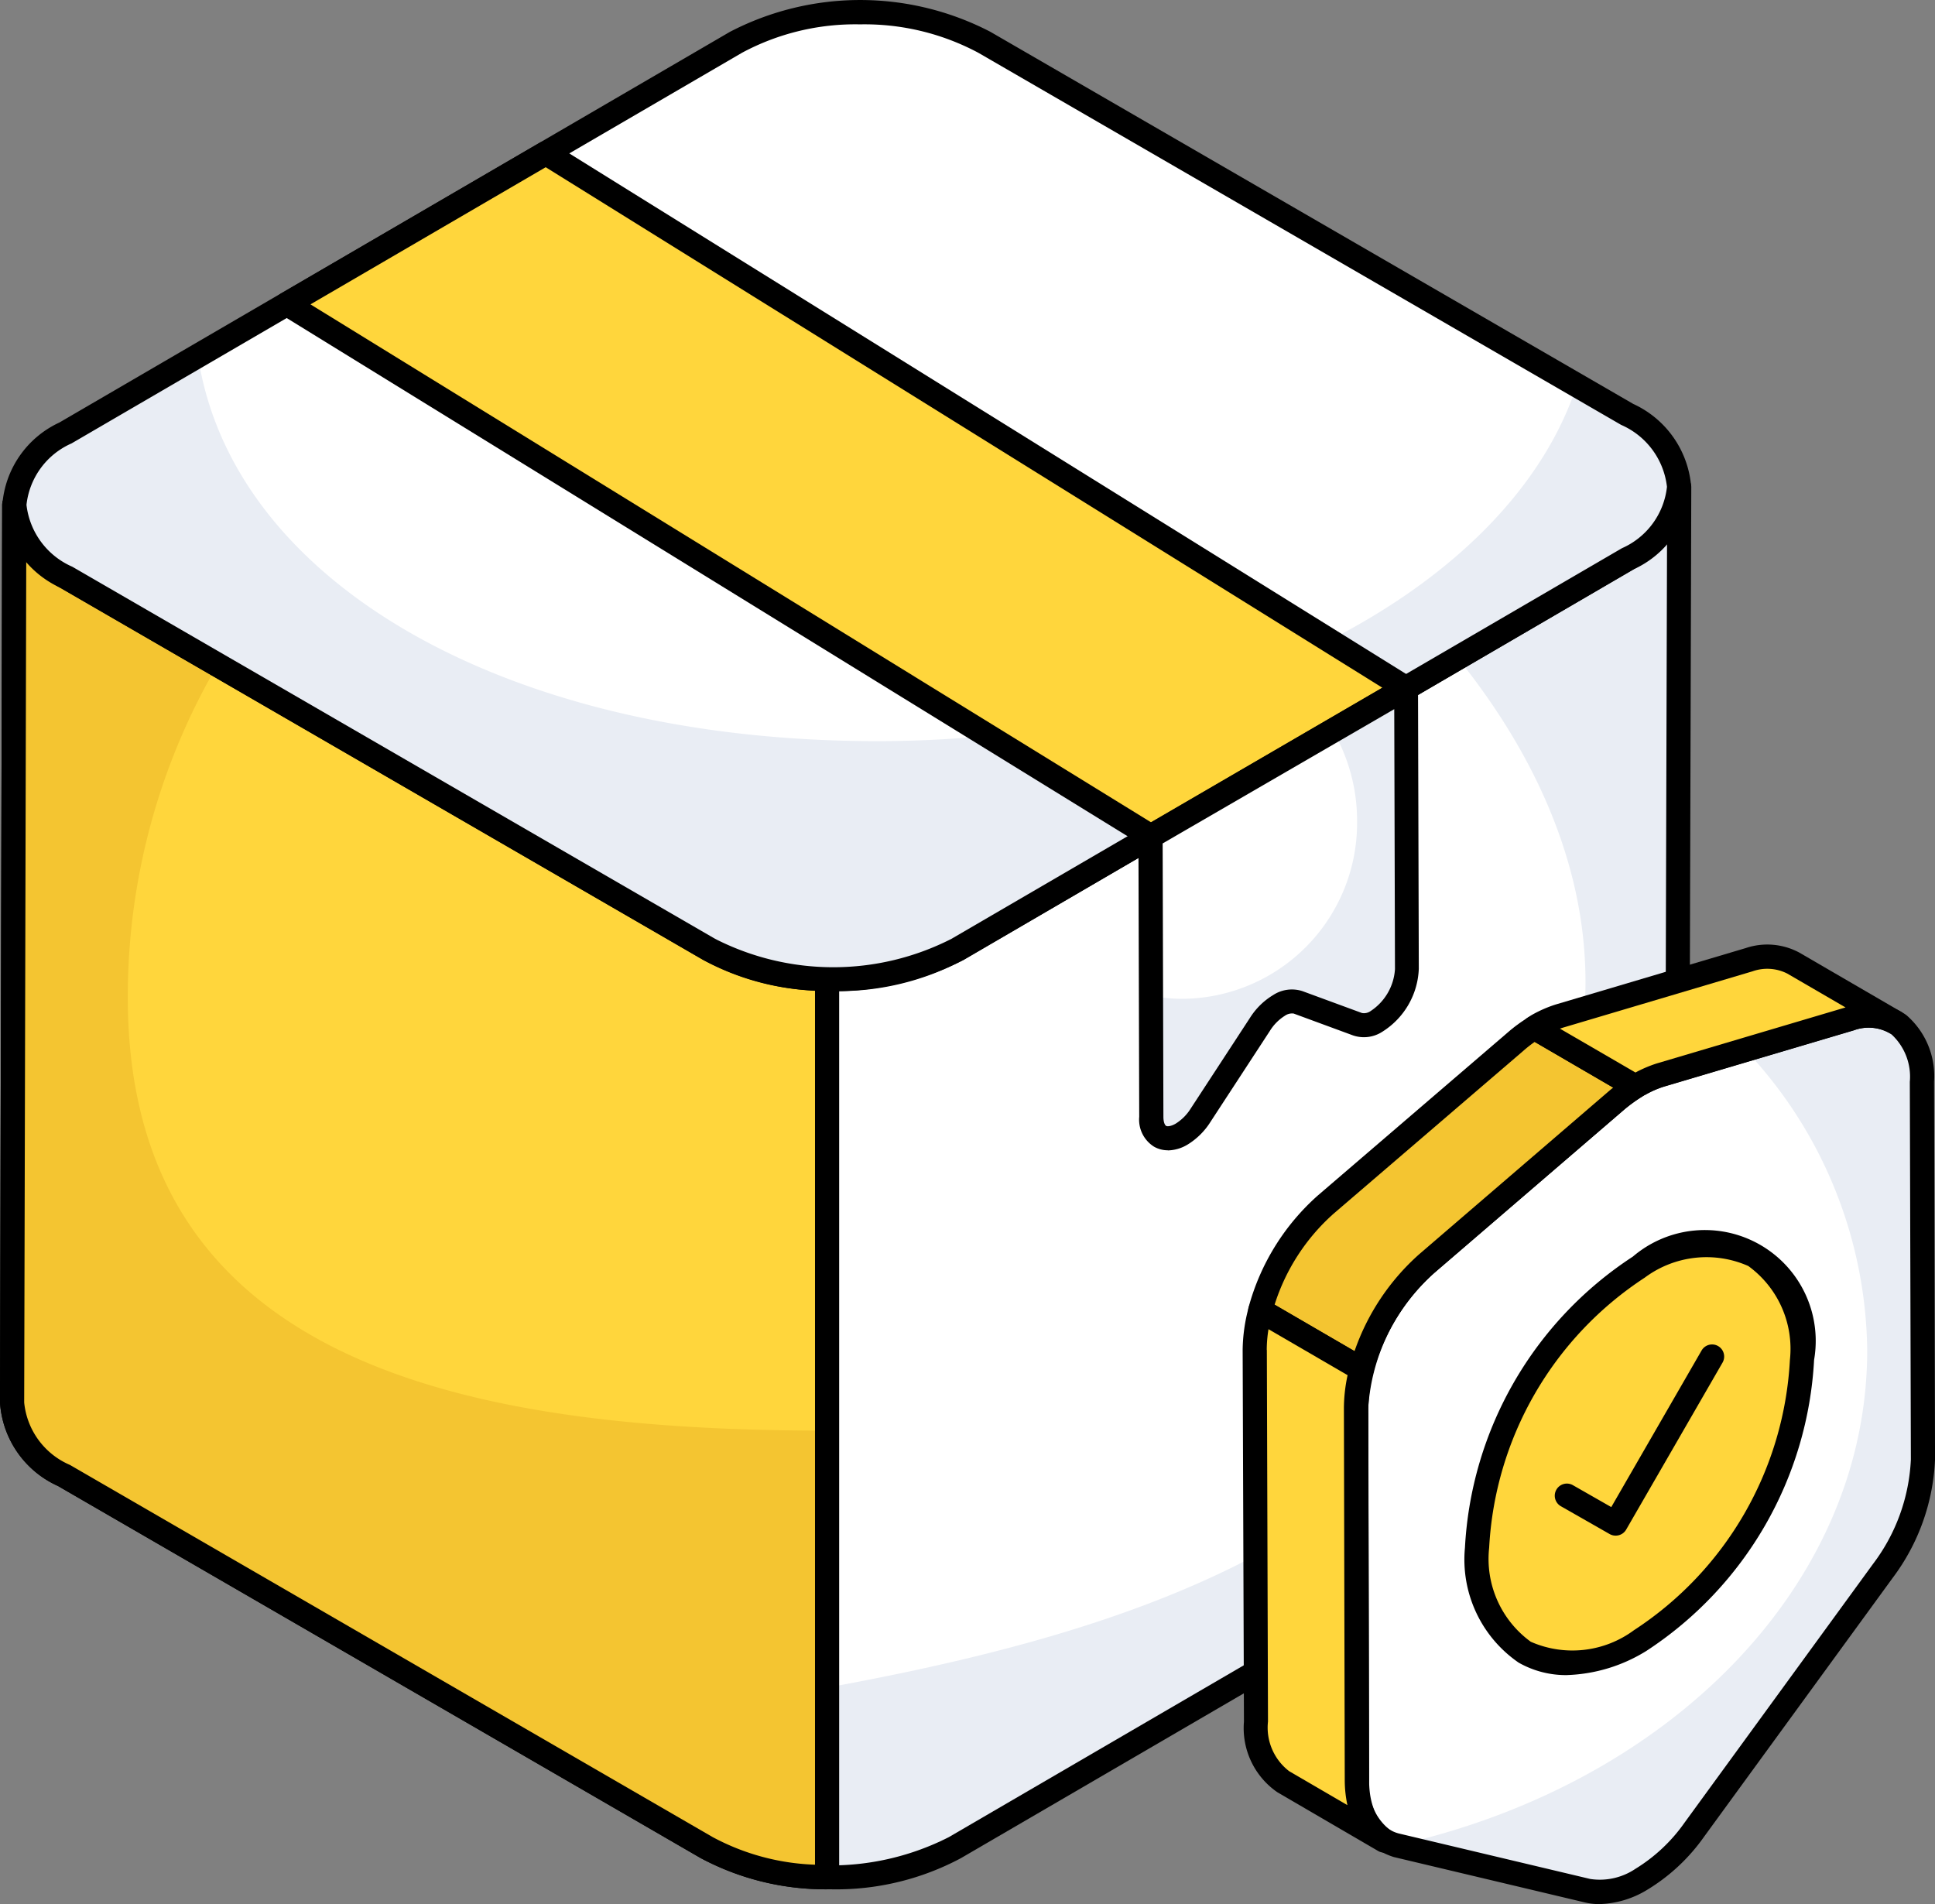 <svg xmlns="http://www.w3.org/2000/svg" width="63.999" height="62.979" viewBox="0 0 63.999 62.979"><rect x="0" y="0" width="63.999" height="62.979" fill="#808080" stroke="none"/><g transform="translate(-2 -2.709)"><g transform="translate(0 0.397)"><path d="M57.541,18.419l-.087,29.708A2.883,2.883,0,0,1,55.769,50.5L33.584,63.423a9.044,9.044,0,0,1-8.212,0L4.115,51.114A2.877,2.877,0,0,1,2.4,48.7l.072-29.693a2.932,2.932,0,0,0,1.714,2.4L25.459,33.716a9.043,9.043,0,0,0,8.212,0l22.17-12.927a2.933,2.933,0,0,0,1.7-2.369Z" fill="#fff"/><path d="M26.066,58.686C41.182,56.3,53.649,52.37,54.425,35.407c.189-4.131-1.539-8.015-4.219-11.339l5.63-3.276a2.912,2.912,0,0,0,1.7-2.37l-.08,29.707a2.889,2.889,0,0,1-1.681,2.37L33.584,63.429a9.211,9.211,0,0,1-7.517.327Z" fill="#e9edf4"/><path d="M29.483,64.8a8.81,8.81,0,0,1-4.311-1.032L3.914,51.46A3.256,3.256,0,0,1,2,48.7l.072-29.688a.4.4,0,0,1,.4-.4h0a.4.4,0,0,1,.4.4,2.56,2.56,0,0,0,1.516,2.053l21.27,12.309a8.6,8.6,0,0,0,7.81,0l22.17-12.927a2.585,2.585,0,0,0,1.5-2.03.373.373,0,0,1,.4-.393.4.4,0,0,1,.4.4l-.086,29.708a3.289,3.289,0,0,1-1.885,2.714L33.785,63.769a8.751,8.751,0,0,1-4.3,1.032ZM2.868,20.876,2.8,48.7a2.511,2.511,0,0,0,1.514,2.065l21.259,12.31a8.614,8.614,0,0,0,7.81,0L55.568,50.15a2.532,2.532,0,0,0,1.487-2.023l.081-27.853a4.629,4.629,0,0,1-1.095.86L33.872,34.062a9.48,9.48,0,0,1-8.614,0L3.987,21.752a4.834,4.834,0,0,1-1.119-.876Z"/><path d="M29.356,34.69a8.248,8.248,0,0,1-3.9-.974L4.187,21.406a2.932,2.932,0,0,1-1.714-2.4L2.4,48.7a2.877,2.877,0,0,0,1.714,2.412l21.258,12.31a8.336,8.336,0,0,0,3.983.979V34.69Z" fill="#ffd63c"/><path d="M29.348,56.733V64.4a8.38,8.38,0,0,1-3.981-.97L4.109,51.119A2.912,2.912,0,0,1,2.4,48.7l.08-29.691a2.942,2.942,0,0,0,1.713,2.4l5,2.894a21.756,21.756,0,0,0-2.966,11c0,12.07,11.075,14.327,23.129,14.327.793,0-.777,7.175,0,7.1Z" fill="#f4c531"/><path d="M29.356,64.8h-.005a8.712,8.712,0,0,1-4.178-1.033L3.914,51.46A3.256,3.256,0,0,1,2,48.7l.072-29.688a.4.4,0,0,1,.4-.4h0a.4.4,0,0,1,.4.4,2.56,2.56,0,0,0,1.516,2.053l21.27,12.309a7.835,7.835,0,0,0,3.705.92.4.4,0,0,1,.392.4V64.4a.4.4,0,0,1-.4.4ZM2.868,20.876,2.8,48.7a2.511,2.511,0,0,0,1.514,2.065l21.259,12.31a7.689,7.689,0,0,0,3.383.912V35.075a8.429,8.429,0,0,1-3.7-1.013L3.987,21.752a4.834,4.834,0,0,1-1.119-.876Z"/><path d="M55.819,16.018c2.272,1.315,2.293,3.45.027,4.771L33.668,33.711a9.045,9.045,0,0,1-8.215,0L4.192,21.4c-2.281-1.32-2.284-3.456-.027-4.771L26.343,3.71a9.013,9.013,0,0,1,8.215,0Z" fill="#fff"/><path d="M55.841,20.792,33.672,33.711a9.088,9.088,0,0,1-8.221,0L4.188,21.411c-2.279-1.325-2.279-3.458-.016-4.784l4.376-2.544c1.125,7.48,10.187,12.742,22.464,12.742,11.411,0,20.938-5.058,23.142-11.777l1.672.975c2.264,1.31,2.279,3.443.015,4.769Z" fill="#e9edf4"/><path d="M29.567,35.092a8.8,8.8,0,0,1-4.313-1.035L3.992,21.75a3.294,3.294,0,0,1-1.915-2.739,3.265,3.265,0,0,1,1.887-2.724L26.142,3.365a9.343,9.343,0,0,1,8.616,0L56.019,15.672a3.3,3.3,0,0,1,1.916,2.74,3.265,3.265,0,0,1-1.887,2.723L33.87,34.057a8.737,8.737,0,0,1-4.3,1.035Zm.877-31.974a7.917,7.917,0,0,0-3.9.938L4.366,16.978a2.517,2.517,0,0,0-1.49,2.032,2.548,2.548,0,0,0,1.516,2.047L25.654,33.365a8.6,8.6,0,0,0,7.813,0L55.645,20.444a2.516,2.516,0,0,0,1.489-2.03,2.548,2.548,0,0,0-1.516-2.049L34.357,4.057a7.982,7.982,0,0,0-3.913-.939Z"/><path d="M48.5,25.071,20.056,7.376l-8.565,4.99L40.069,29.979Z" fill="#ffd63c"/><path d="M40.069,30.379a.4.4,0,0,1-.21-.06L11.281,12.707a.4.4,0,0,1,.009-.686l8.564-4.99a.4.4,0,0,1,.413.006L48.711,24.731a.4.4,0,0,1-.01.686L40.27,30.325a.4.4,0,0,1-.2.054Zm-27.8-18L40.075,29.513l7.649-4.453L20.049,7.843Z"/><path d="M48.5,25.066l.026,9.292a2.194,2.194,0,0,1-1,1.729.74.74,0,0,1-.632.1l-1.969-.725a.752.752,0,0,0-.631.1,1.945,1.945,0,0,0-.629.625l-1.959,3a1.941,1.941,0,0,1-.631.634c-.514.3-1,.112-1-.571l-.026-9.271Z" fill="#fff"/><path d="M48.536,34.354a2.2,2.2,0,0,1-1,1.729.731.731,0,0,1-.64.1l-1.963-.718a.712.712,0,0,0-.629.1,1.836,1.836,0,0,0-.629.631l-1.963,2.99a1.969,1.969,0,0,1-.629.642c-.521.294-1.009.109-1.009-.576l-.011-4.013a5,5,0,0,0,1.074.109,5.817,5.817,0,0,0,5.748-5.872,5.965,5.965,0,0,0-.8-3l2.419-1.4Z" fill="#e9edf4"/><path d="M40.63,40.358a.919.919,0,0,1-.462-.12,1.055,1.055,0,0,1-.489-.987l-.026-9.271a.4.4,0,0,1,.2-.347L48.3,24.72a.4.4,0,0,1,.6.345l.026,9.292a2.571,2.571,0,0,1-1.2,2.076,1.117,1.117,0,0,1-.976.125l-1.964-.723a.414.414,0,0,0-.292.075,1.552,1.552,0,0,0-.494.5l-1.959,3a2.336,2.336,0,0,1-.766.761,1.315,1.315,0,0,1-.652.191Zm-.176-10.149.025,9.04c0,.181.047.272.087.3s.167.016.315-.07a1.553,1.553,0,0,0,.5-.5l1.96-3a2.327,2.327,0,0,1,.764-.753,1.133,1.133,0,0,1,.973-.132l1.966.723a.376.376,0,0,0,.294-.068,1.793,1.793,0,0,0,.8-1.382l-.024-8.6Z"/></g><path d="M56.191,38.586a3.474,3.474,0,0,1,.731-.323L63.2,36.4c1.377-.4,2.357.454,2.362,2.086l.035,12.49a6.607,6.607,0,0,1-1.332,3.7l-6.231,8.554a5.9,5.9,0,0,1-1.751,1.64,2.476,2.476,0,0,1-1.784.375l-6.314-1.5c-.814-.193-1.3-.994-1.306-2.144L46.849,49.3a6.88,6.88,0,0,1,2.343-4.8l6.264-5.387a5.005,5.005,0,0,1,.736-.525Z" fill="#fff"/><path d="M65.6,50.977a6.514,6.514,0,0,1-1.33,3.691L58.038,63.23a6.017,6.017,0,0,1-1.752,1.634,2.448,2.448,0,0,1-1.784.379l-6.315-1.5c8.985-2,15.57-8.573,15.57-16.377a14.7,14.7,0,0,0-4.033-9.936L63.207,36.4c1.373-.4,2.357.455,2.357,2.089Z" fill="#e9edf4"/><path d="M54.908,65.688a2.131,2.131,0,0,1-.5-.058l-6.312-1.5A2.339,2.339,0,0,1,46.483,61.6L46.449,49.3a7.292,7.292,0,0,1,2.481-5.109l6.265-5.387a5.437,5.437,0,0,1,.8-.568h0a3.911,3.911,0,0,1,.815-.359l6.282-1.863a2.17,2.17,0,0,1,1.954.265,2.659,2.659,0,0,1,.922,2.2L66,50.975a7,7,0,0,1-1.408,3.933L58.36,63.461a6.27,6.27,0,0,1-1.874,1.75,3.187,3.187,0,0,1-1.578.476ZM56.39,38.932a4.608,4.608,0,0,0-.675.482L49.452,44.8a6.534,6.534,0,0,0-2.2,4.5L47.283,61.6c0,.952.376,1.608,1,1.756l6.313,1.5a2.108,2.108,0,0,0,1.491-.333,5.481,5.481,0,0,0,1.628-1.529l6.231-8.553a6.188,6.188,0,0,0,1.255-3.46l-.035-12.49a1.9,1.9,0,0,0-.6-1.564,1.38,1.38,0,0,0-1.249-.139l-6.279,1.862a3.118,3.118,0,0,0-.646.287Z"/><path d="M52.113,37.169l-6.267,5.38a7.18,7.18,0,0,0-2.163,3.5L47.031,48a7.21,7.21,0,0,1,2.157-3.5l6.267-5.39a5.791,5.791,0,0,1,.638-.462L52.746,36.7a4.679,4.679,0,0,0-.634.468Z" fill="#f4c531"/><path d="M47.031,48.4a.4.4,0,0,1-.2-.054l-3.349-1.947a.4.4,0,0,1-.186-.448,7.592,7.592,0,0,1,2.289-3.7l6.265-5.378a5.111,5.111,0,0,1,.686-.507.4.4,0,0,1,.412-.005L56.295,38.3a.4.4,0,0,1,.012.684,5.389,5.389,0,0,0-.594.43L49.449,44.8a6.778,6.778,0,0,0-2.031,3.3.4.4,0,0,1-.387.3ZM44.154,45.86,46.8,47.4a7.607,7.607,0,0,1,2.131-3.2l6.268-5.39c.052-.044.1-.086.157-.127L52.759,37.17a4.07,4.07,0,0,0-.381.3l0,0-6.268,5.38a6.748,6.748,0,0,0-1.952,3.007Zm7.959-8.691h.01Z"/><path d="M43.5,47.359l.038,12.291a2.183,2.183,0,0,0,.9,1.987l3.343,1.949a2.2,2.2,0,0,1-.9-1.987l-.029-12.291A5.1,5.1,0,0,1,47.031,48l-3.349-1.947a5.193,5.193,0,0,0-.183,1.31Z" fill="#ffd63c"/><path d="M47.782,63.985a.4.4,0,0,1-.2-.054l0,0-3.339-1.947a2.575,2.575,0,0,1-1.1-2.333L43.1,47.36h0a5.58,5.58,0,0,1,.2-1.412.4.4,0,0,1,.588-.244l3.349,1.947a.4.4,0,0,1,.186.447,4.706,4.706,0,0,0-.166,1.208L47.28,61.6a1.846,1.846,0,0,0,.7,1.642h0a.4.4,0,0,1-.2.746ZM43.9,47.357l.038,12.291a1.818,1.818,0,0,0,.7,1.643l1.927,1.123a3.956,3.956,0,0,1-.088-.812l-.028-12.293a5.231,5.231,0,0,1,.122-1.116l-2.616-1.521a4.3,4.3,0,0,0-.058.686h0Z"/><path d="M61.314,34.564a1.847,1.847,0,0,0-1.462-.114l-6.277,1.863a3.741,3.741,0,0,0-.731.323c-.033.019-.065.044-.1.064l3.347,1.946c.031-.019.063-.043.093-.061a3.752,3.752,0,0,1,.731-.323L63.2,36.4a1.852,1.852,0,0,1,1.462.114Z" fill="#ffd63c"/><path d="M56.039,39.024a.3.3,0,0,1-.147-.032l-3.347-1.946a.4.4,0,0,1-.008-.687l.107-.069a4.142,4.142,0,0,1,.809-.357l6.285-1.866a2.238,2.238,0,0,1,1.777.151l3.352,1.949a.4.4,0,0,1-.4.693,1.455,1.455,0,0,0-1.154-.076l-6.282,1.861a3.37,3.37,0,0,0-.646.287.77.77,0,0,1-.347.092Zm-2.447-2.294,2.5,1.452a4.19,4.19,0,0,1,.706-.3L63.04,36.03,61.113,34.91h0a1.463,1.463,0,0,0-1.151-.074L53.689,36.7l-.1.033Z"/><ellipse cx="7.577" cy="4.387" rx="7.577" ry="4.387" transform="translate(48.641 55.165) rotate(-59.871)" fill="#ffd63c"/><path d="M53.829,58.113a3.163,3.163,0,0,1-1.6-.412,4.136,4.136,0,0,1-1.777-3.8,12.273,12.273,0,0,1,5.553-9.629A3.667,3.667,0,0,1,62,47.688a12.274,12.274,0,0,1-5.553,9.629,5.3,5.3,0,0,1-2.613.795Zm2.578-13.151A11.39,11.39,0,0,0,51.253,53.9a3.387,3.387,0,0,0,1.376,3.11,3.422,3.422,0,0,0,3.412-.381A11.391,11.391,0,0,0,61.2,47.69a3.384,3.384,0,0,0-1.377-3.108A3.419,3.419,0,0,0,56.407,44.961Z"/><path d="M55.438,53.5a.4.4,0,0,1-.2-.052l-1.614-.921a.4.4,0,1,1,.4-.695l1.268.724,2.987-5.179a.4.4,0,0,1,.693.4L55.785,53.3a.4.4,0,0,1-.347.2Z"/></g></svg>